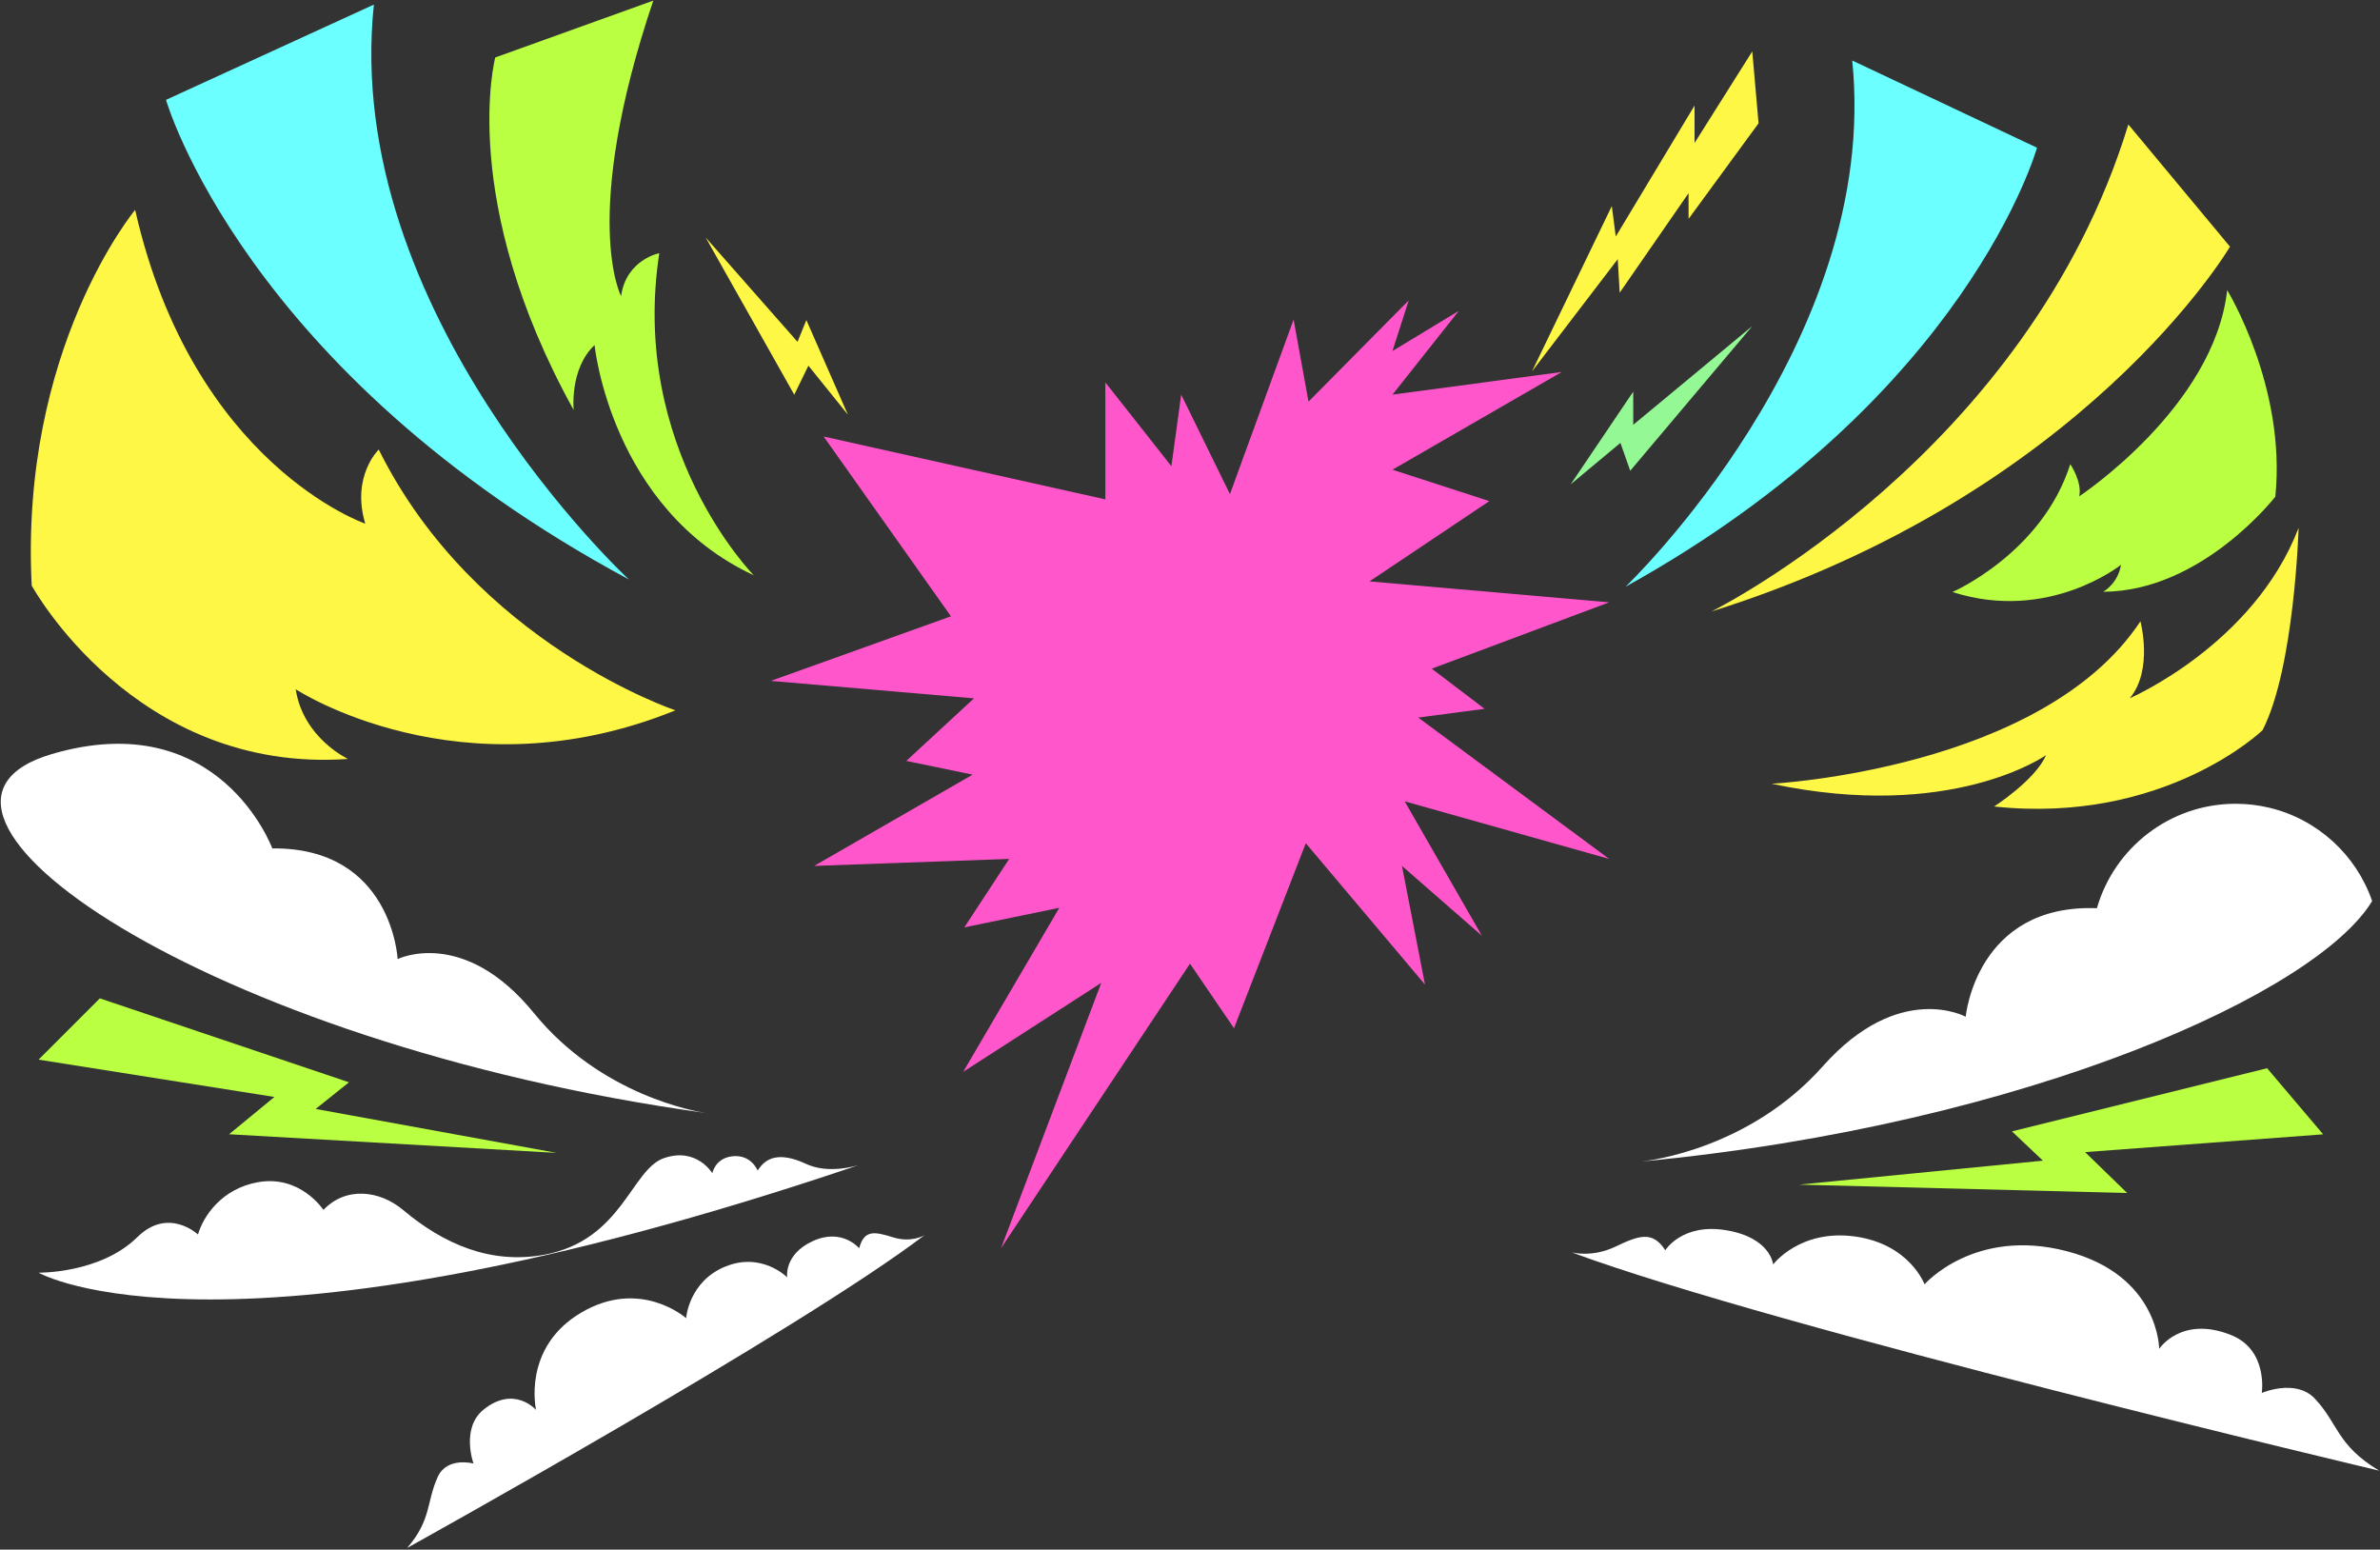 <svg width="1920" height="1250" viewBox="0 0 1920 1250" fill="none" xmlns="http://www.w3.org/2000/svg">
<rect x="0" y="0" width="1920" height="1250" fill="#333333" stroke="none"/>
<g clip-path="url(#clip0_3_19588)">
<g clip-path="url(#clip1_3_19588)">
<path d="M1298.15 692.842L1133.18 646.393L1195.46 754.797L1131 698.486L1149.57 794.211L1053.42 680.188L995.509 829.42L960 777.327L807.589 1006.81L888.432 792.81L776.999 864.616L854.575 732.268L777.937 748.064L814.147 692.842L656.804 698.486L784.646 624.865L731.114 613.801L785.735 563.323L621.846 549.242L767.161 497.149L664.464 352.122L891.723 402.813V308.478L944.993 376.066L952.903 318.34L992.23 398.595L1043.58 257.799L1055.6 323.973L1136.44 242.316L1123.34 283.144L1176.88 250.752L1123.34 318.34L1259.92 300.042L1123.34 378.882L1201.47 404.227L1104.78 468.987L1298.15 485.884L1155.03 539.391L1197.64 571.771L1144.1 578.818L1298.15 692.842Z" fill="#FF57CB"/>
<path d="M684.015 334.512L652.161 294.96L640.746 318.39L569.29 191.588L643.374 275.735L650.509 258.174L684.015 334.512Z" fill="#FFF746"/>
<path d="M184.813 914.944L221.349 884.855L31.113 854.753L80.552 805.326L281.527 873.027L254.667 894.53L449.183 929.989L184.813 914.944ZM608.103 464.068C492.74 410.26 479.636 278.363 479.636 278.363C459.372 297.451 462.801 330.769 462.801 330.769C369.004 161.498 399.531 46.361 399.531 46.361L527.022 0.488C467.895 175.842 501.026 238.862 501.026 238.862C505.219 209.286 531.866 204.229 531.866 204.229C507.61 362.21 608.103 464.068 608.103 464.068Z" fill="#BBFF42"/>
<path d="M507.297 467.41C196.854 300.417 133.922 80.543 133.922 80.543L301.616 3.692C275.494 251.866 505.607 465.833 507.309 467.41H507.297Z" fill="#6BFFFF"/>
<path d="M544.883 572.985C544.883 572.985 383.135 519.027 305.533 362.623C305.533 362.623 283.167 384.114 294.657 422.401C294.657 422.401 155.563 374.727 109.027 169.308C109.027 169.308 15.93 280.992 25.568 472.329C25.568 472.329 108.439 624.352 280.751 612.211C280.751 612.211 244.529 595.377 238.571 556.001C238.571 556.001 371.544 643.264 544.871 572.998L544.883 572.985Z" fill="#FFF746"/>
<path d="M569.29 897.759C163.21 841.573 -106.254 651.876 41.651 608.306C176.991 568.454 219.671 684.368 219.671 684.368C316.372 683.404 320.791 773.634 320.791 773.634C320.791 773.634 373.885 747.375 430.772 817.254C484.992 883.866 562.181 896.695 569.29 897.759ZM692.013 940.052C180.72 1113.06 31.113 1026.61 31.113 1026.61C31.113 1026.61 80.915 1027.39 110.754 997.965C135.824 973.245 159.731 995.812 159.731 995.812C164.086 980.667 179.118 958.926 207.768 953.682C242.401 947.336 260.9 975.999 260.9 975.999C279.024 956.886 306.297 960.14 325.221 976.049C357.764 1003.41 395.764 1020.12 439.133 1012.11C501.915 1000.52 509.174 943.381 535.583 934.219C562.005 925.07 574.634 946.385 574.634 946.385C574.634 946.385 576.812 934.382 590.568 932.742C606.063 930.89 611.207 944.245 611.207 944.245C617.265 934.557 627.654 928.349 650.271 938.838C664.702 945.534 681.524 942.893 692.013 940.027V940.052ZM745.77 996.4C643.587 1074.05 328.463 1248.64 328.463 1248.64C348.352 1225.7 343.921 1211.07 353.308 1191.02C360.868 1174.87 381.983 1180.55 381.983 1180.55C381.983 1180.55 371.582 1151.93 390.169 1137.01C414.876 1117.16 432.449 1137.3 432.449 1137.3C432.449 1137.3 420.959 1087.06 468.846 1058.83C516.721 1030.59 553.519 1063.29 553.519 1063.29C553.519 1063.29 555.56 1033.75 585.111 1021.67C614.662 1009.59 635.051 1030.38 635.051 1030.38C635.051 1030.38 632.135 1011.92 655.765 1001.09C679.396 990.28 693.102 1006.91 693.102 1006.91C697.182 991.619 705.706 993.509 720.587 998.127C735.131 1002.63 745.295 996.676 745.758 996.4H745.77Z" fill="white"/>
<path d="M1311.38 473.268C1311.38 473.268 1517.54 276.811 1494.23 48.801L1643.29 119.143C1643.29 119.143 1587.37 320.406 1311.38 473.268Z" fill="#6BFFFF"/>
<path d="M1413.59 263.043L1315.13 379.745L1307.23 357.254L1267.11 390.685L1317.57 315.925V342.672L1413.59 263.043Z" fill="#94F995"/>
<path d="M1418.67 99.455L1362.24 176.518L1362.17 155.853L1306.65 236.096L1305.06 209.085L1235.92 299.541L1300.29 166.192L1303.47 190.811L1367.03 85.149V115.338L1413.59 41.467L1418.67 99.455Z" fill="#FFF746"/>
<path d="M1682.08 929.35L1716.02 962.343L1451.29 955.584L1648.07 936.247L1623.08 912.616L1828.93 861.674L1874.14 915.007L1682.08 929.35Z" fill="#BBFF42"/>
<path d="M1798.98 198.972C1798.98 198.972 1681.68 398.733 1380.69 493.244C1382.65 492.267 1635.57 366.591 1716.99 100.406L1798.99 198.972H1798.98Z" fill="#FFF746"/>
<path d="M1835.54 400.66C1835.54 400.66 1776.36 477.085 1696.7 477.335C1696.7 477.335 1708.6 470.927 1711.04 455.607C1711.04 455.607 1652.73 502.443 1575.09 477.548C1575.09 477.548 1647.36 446.232 1670.15 374.389C1670.15 374.389 1679.86 388.795 1677.37 400.335C1677.37 400.335 1786.13 328.579 1796.72 234.03C1796.72 234.03 1844.63 312.157 1835.54 400.66Z" fill="#BBFF42"/>
<path d="M1854.34 425.831C1854.34 425.831 1851.01 538.928 1825.25 589.031C1825.25 589.031 1746.28 665.218 1608.71 650.561C1608.71 650.561 1642.05 629.121 1650.59 609.12C1649.68 609.758 1574 662.965 1429.17 632.212C1429.17 632.212 1647.56 620.91 1726.73 501.179C1726.73 501.179 1737.24 540.43 1718.16 563.197C1718.16 563.197 1818.13 520.229 1854.33 425.831H1854.34Z" fill="#FFF746"/>
<path d="M1919.38 1186.32C1919.38 1186.32 1432.45 1071.16 1267.93 1010.22C1268.89 1010.47 1284.59 1014.41 1302.97 1005.7C1321.95 996.701 1333.04 992.395 1343.43 1008.52C1343.43 1008.52 1357.03 986.325 1392.83 992.408C1428.62 998.491 1430.43 1019.97 1430.43 1019.97C1430.43 1019.97 1451.88 991.394 1496.2 997.377C1540.51 1003.36 1552.57 1035.99 1552.57 1035.99C1552.57 1035.99 1592.8 989.867 1667.34 1009.28C1741.86 1028.68 1741.86 1088.03 1741.86 1088.03C1741.86 1088.03 1759.64 1060.91 1799.76 1076.86C1829.92 1088.85 1824.63 1123.63 1824.63 1123.63C1824.63 1123.63 1851.81 1111.84 1867.25 1128.02C1886.4 1148.12 1884.91 1165.68 1919.38 1186.34V1186.32ZM1913.68 726.824C1891.27 763.784 1822.49 808.305 1721.52 847.456C1617.83 887.658 1480.19 922.166 1324 936.96C1331.38 936.184 1411.56 926.371 1470.42 860.185C1532.16 790.757 1585.77 820.145 1585.77 820.145C1585.77 820.145 1594.18 728.926 1691.62 732.606C1705.59 683.955 1750.41 648.359 1803.55 648.359C1812.96 648.359 1822.1 649.473 1830.86 651.588H1830.87C1869.61 660.9 1900.82 689.587 1913.66 726.824H1913.68Z" fill="white"/>
</g>
</g>
<defs>
<clipPath id="clip0_3_19588">
<rect width="1920" height="1249.12" fill="white"/>
</clipPath>
<clipPath id="clip1_3_19588">
<rect width="1920" height="1249.12" fill="white"/>
</clipPath>
</defs>
</svg>
